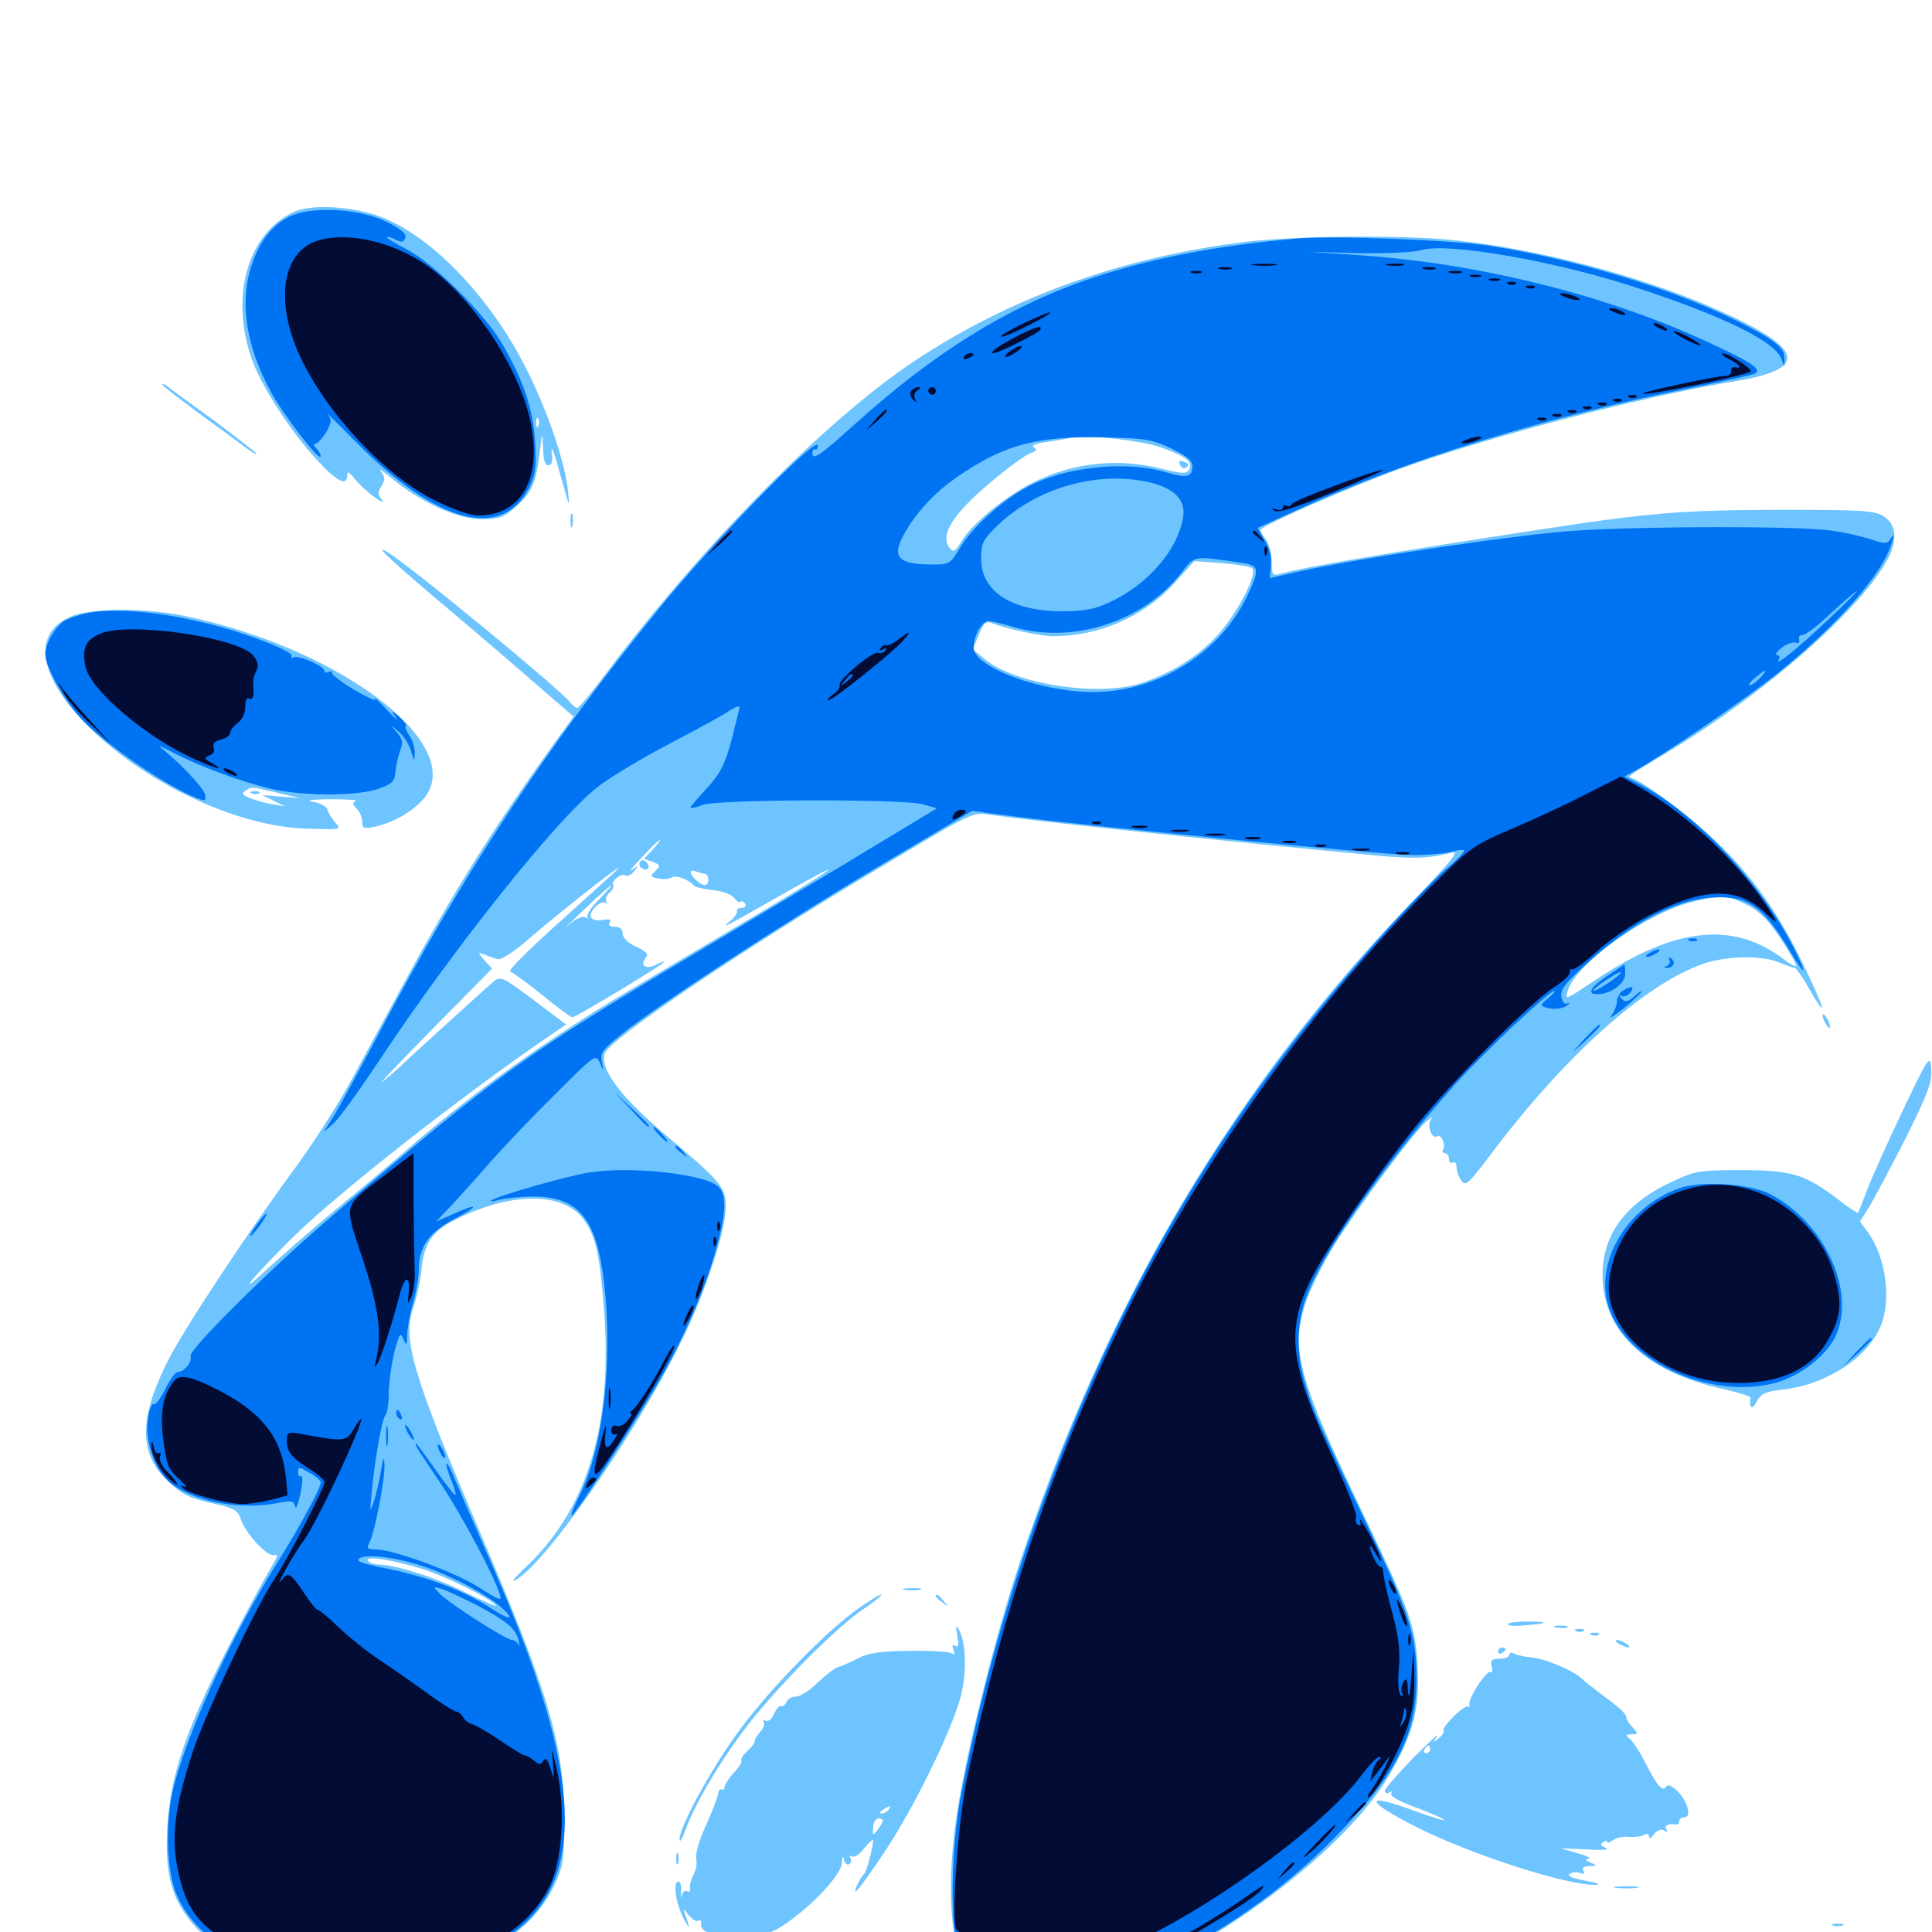 <svg xmlns="http://www.w3.org/2000/svg" viewBox="0 -1000 1000 1000">
	<path fill="#6dc4ff" d="M152.344 -890.43C127.93 -879.297 118.555 -845.703 130.859 -812.695C136.133 -798.828 150.586 -776.562 163.867 -762.109C174.219 -750.781 179.688 -748.047 179.688 -753.906C179.688 -756.25 180.664 -755.859 183.594 -752.148C185.938 -749.219 190.43 -745.117 193.945 -742.578C197.656 -740.039 199.219 -739.453 197.656 -741.406C195.508 -743.945 195.508 -745.312 197.461 -748.438C199.414 -751.758 199.414 -753.125 197.07 -756.055C195.508 -758.008 198.242 -756.25 203.125 -752.148C217.383 -740.234 236.914 -731.25 249.219 -731.25C258.203 -731.25 260.742 -732.227 266.797 -737.5C275.195 -744.922 277.344 -749.805 279.297 -765.43C280.664 -776.758 280.664 -776.953 281.055 -768.164C281.25 -762.109 282.031 -759.18 283.789 -759.18C285.547 -759.18 286.133 -761.133 285.742 -764.258C284.766 -771.68 286.523 -767.188 291.016 -750.781C294.922 -736.719 294.922 -736.523 293.945 -746.484C292.188 -761.914 282.422 -790.039 271.094 -811.719C252.344 -847.656 222.852 -877.93 197.266 -887.695C183.008 -893.164 161.523 -894.531 152.344 -890.43ZM278.711 -779.688C278.125 -778.125 277.539 -778.711 277.539 -780.859C277.344 -783.008 277.93 -784.18 278.516 -783.398C279.102 -782.812 279.297 -781.055 278.711 -779.688ZM644.531 -874.805C580.078 -866.797 522.461 -845.898 472.656 -812.695C427.148 -782.227 364.062 -718.359 313.867 -651.758C306.445 -641.797 299.609 -633.594 298.828 -633.594C298.047 -633.594 296.094 -634.961 294.727 -636.914C287.891 -644.922 211.719 -707.617 200.195 -714.453C192.383 -718.945 204.492 -708.008 234.375 -682.812C246.68 -672.461 265.82 -656.055 276.758 -646.484L296.875 -629.102L289.648 -619.141C256.25 -572.852 234.375 -538.086 208.594 -490.234C200.977 -476.172 189.062 -454.297 182.227 -441.602C175.391 -428.906 161.523 -407.227 151.367 -393.555C126.367 -359.375 94.727 -311.328 86.719 -295.312C71.68 -265.43 71.875 -247.266 87.305 -233.008C94.531 -226.172 98.438 -224.414 111.719 -221.484C121.094 -219.336 123.242 -218.164 124.609 -213.672C127.344 -205.859 138.672 -193.75 142.188 -195.117C144.141 -195.703 143.555 -193.945 140.43 -188.867C131.836 -174.219 112.891 -138.086 105.664 -121.875C92.773 -93.555 87.5 -74.219 86.523 -52.539C85.352 -29.688 89.062 -16.602 100.391 -3.516C117.383 16.406 156.836 26.758 199.609 22.656C245.312 18.164 274.023 2.734 286.914 -24.219C291.602 -33.984 291.992 -37.109 291.992 -59.375C291.797 -97.266 284.18 -123.242 248.047 -207.812C213.672 -288.086 208.203 -306.836 213.867 -323.047C215.625 -327.93 217.578 -336.914 218.164 -343.164C219.531 -356.445 223.633 -362.5 234.961 -368.359C264.648 -383.398 291.992 -383.398 302.539 -368.164C308.398 -359.57 310.352 -350.977 312.5 -323.828C317.578 -262.5 303.906 -217.969 270.898 -187.695C266.406 -183.398 264.453 -181.055 266.602 -182.031C281.445 -189.648 327.344 -255.078 351.562 -303.516C363.672 -327.344 375 -360.742 375.586 -373.633C375.977 -385.156 374.414 -387.305 345.898 -411.328C320.898 -432.422 310.156 -446.875 313.086 -454.883C316.016 -462.305 383.203 -507.812 453.906 -550C505.469 -580.859 502.93 -579.688 513.477 -578.125C533.984 -575.195 625.391 -565.43 711.914 -557.227C732.031 -555.273 740.039 -555.664 751.953 -558.789C755.469 -559.57 749.805 -552.734 732.422 -534.766C639.648 -439.258 572.656 -326.172 526.758 -188.086C515.82 -155.078 501.758 -99.414 496.289 -67.383C489.062 -25 491.406 9.766 502.539 25.391C507.812 32.812 520.312 38.281 532.227 38.281C583.203 38.281 687.695 -28.32 718.75 -80.664C731.25 -101.758 734.961 -115.43 733.789 -136.523C732.617 -158.594 730.664 -164.062 705.469 -216.602C672.07 -286.719 668.164 -300.391 675.391 -324.414C677.734 -331.836 684.57 -345.703 690.43 -355.273C703.32 -375.781 731.836 -414.062 738.477 -419.727C741.016 -421.875 742.188 -422.266 740.82 -420.898C738.281 -417.969 741.016 -409.961 743.945 -411.914C746.094 -413.086 748.438 -407.422 746.875 -404.883C746.289 -403.906 746.875 -403.125 747.852 -403.125C749.023 -403.125 750 -401.758 750 -400C750 -398.438 750.977 -397.656 751.953 -398.242C753.125 -398.828 753.906 -397.852 753.906 -395.898C753.906 -393.75 755.078 -390.625 756.445 -388.867C758.594 -385.742 760.156 -387.305 771.68 -402.539C809.766 -453.32 851.367 -490.625 881.641 -501.172C893.75 -505.273 911.914 -505.664 921.094 -501.758C924.805 -500.195 928.32 -499.023 928.906 -499.023C929.688 -499.023 933.203 -493.945 936.719 -487.695C946.289 -471.094 944.727 -477.344 933.594 -500.391C920.703 -527.148 907.227 -546.289 888.086 -564.648C874.609 -577.539 851.953 -594.531 844.727 -597.266C842.188 -598.047 841.602 -597.656 862.305 -610.156C913.477 -640.82 964.062 -685.352 977.344 -711.133C982.227 -720.703 981.445 -728.516 975.195 -732.617C970.508 -735.742 964.648 -736.133 920.898 -736.133C870.898 -735.938 854.883 -734.766 798.828 -726.172C720.508 -714.258 672.461 -706.055 661.719 -702.734C658.789 -701.953 658.203 -702.93 658.203 -709.18C658.203 -713.477 656.836 -718.555 655.273 -720.703C653.711 -722.656 652.344 -725 652.344 -725.586C652.344 -727.734 698.047 -747.656 724.805 -757.422C772.656 -774.609 850.586 -794.922 898.438 -802.734C937.305 -809.18 933.984 -819.922 886.719 -840.625C849.414 -857.031 796.289 -871.094 753.516 -875.586C728.125 -878.516 669.922 -877.93 644.531 -874.805ZM600.586 -768.555C613.867 -763.867 617.773 -760.742 615.43 -756.836C614.062 -754.688 611.719 -754.688 601.172 -757.422C578.906 -762.891 556.836 -760.742 536.133 -750.977C522.07 -744.336 503.516 -729.492 497.852 -720.117C494.141 -714.062 493.555 -713.867 491.211 -716.797C486.523 -723.242 493.555 -734.18 512.109 -749.805C521.289 -757.617 530.859 -764.648 533.398 -765.43C536.523 -766.406 536.914 -767.188 535.156 -768.359C533.398 -769.336 536.133 -770.508 542.188 -771.289C547.461 -772.07 552.734 -772.852 553.711 -773.438C558.789 -775.391 590.039 -772.266 600.586 -768.555ZM524.805 -765.234C525.586 -765.82 524.414 -766.406 522.266 -766.211C520.117 -766.211 519.531 -765.625 521.094 -765.039C522.461 -764.453 524.219 -764.648 524.805 -765.234ZM483.984 -710.352C486.914 -710.742 484.375 -711.133 478.516 -711.133C472.656 -711.133 470.117 -710.742 473.242 -710.352C476.172 -709.961 480.859 -709.961 483.984 -710.352ZM647.852 -706.055C651.758 -704.102 640.43 -682.227 629.688 -670.703C619.531 -659.766 605.859 -651.367 590.234 -646.289C568.359 -639.258 525.195 -645.898 509.766 -658.789L503.516 -663.867L506.641 -671.484C508.984 -677.344 510.547 -678.711 513.086 -677.539C521.484 -674.414 538.477 -670.703 545.117 -670.703C568.945 -670.703 591.992 -680.859 607.617 -697.852L618.164 -709.57L631.836 -708.594C639.258 -708.008 646.484 -706.836 647.852 -706.055ZM337.891 -560.352L333.398 -555.469L337.891 -553.906C341.797 -552.344 341.992 -551.953 339.258 -549.219C336.328 -546.484 336.523 -546.094 340.82 -545.312C343.359 -544.727 346.484 -544.922 347.852 -545.898C350 -547.266 357.031 -544.531 359.375 -541.406C359.961 -540.82 364.258 -539.844 368.945 -539.258C373.828 -538.867 378.516 -537.109 379.883 -535.352C381.25 -533.594 382.617 -532.617 383.203 -533.203C383.984 -533.789 384.961 -533.398 385.742 -532.227C386.328 -531.055 385.547 -530.078 383.984 -530.078C382.227 -530.078 381.055 -529.297 381.445 -528.32C381.641 -527.344 380.078 -525 377.93 -523.242C372.656 -518.945 374.805 -519.922 398.438 -533.398C443.164 -558.984 437.109 -553.516 388.672 -524.805C368.75 -512.891 340.625 -496.289 325.977 -487.5C283.789 -462.5 245.508 -434.961 211.914 -406.055C204.492 -399.414 187.695 -385.352 174.805 -374.805C161.914 -364.062 145.312 -349.609 137.695 -342.578C120.898 -326.953 130.859 -339.062 151.172 -359.18C174.219 -382.031 240.039 -433.594 283.594 -463.281L292.969 -469.727L276.172 -482.422C259.57 -494.727 259.18 -494.922 255.078 -491.602C251.562 -488.672 208.008 -449.023 205.078 -446.094C204.492 -445.508 201.367 -442.969 198.242 -440.234C194.922 -437.695 206.445 -449.609 223.438 -466.992L254.688 -498.633L250.781 -502.93C247.07 -507.227 247.07 -507.227 250.977 -505.859C253.125 -504.883 256.25 -503.906 257.812 -503.516C259.375 -502.93 266.992 -508.008 274.414 -514.648C288.672 -526.953 320.312 -551.953 320.312 -550.781C320.312 -550.391 307.031 -538.477 291.016 -524.023C274.805 -509.57 262.695 -497.656 264.062 -497.07C265.43 -496.68 273.047 -491.211 280.664 -484.961C288.477 -478.516 295.508 -473.438 296.289 -473.438C298.047 -473.438 343.75 -500.977 343.75 -502.148C343.75 -502.539 341.992 -501.953 339.844 -500.781C334.766 -498.047 331.055 -500 333.984 -503.906C335.938 -506.055 334.961 -507.227 329.297 -509.961C325 -511.914 322.266 -514.648 322.266 -516.797C322.266 -519.141 320.898 -520.312 318.164 -520.312C315.625 -520.312 314.648 -521.094 315.625 -522.461C316.602 -524.023 315.43 -524.414 311.914 -523.828C308.789 -523.242 306.445 -523.828 305.859 -525.391C304.688 -528.32 311.328 -534.57 313.477 -532.617C314.258 -531.641 314.453 -532.031 313.867 -533.203C313.086 -534.57 313.867 -536.523 315.43 -537.891C316.992 -539.258 317.969 -541.016 317.383 -541.797C316.016 -543.945 321.68 -548.242 323.828 -546.875C325 -546.289 326.953 -547.266 328.32 -549.219C330.859 -552.344 330.664 -552.344 327.148 -549.805C325 -548.242 327.148 -550.977 332.031 -556.055C336.719 -561.133 341.016 -565.234 341.602 -565.234C341.992 -565.234 340.43 -563.086 337.891 -560.352ZM365.039 -547.656C365.82 -547.656 366.602 -546.289 366.602 -544.727C366.602 -541.016 363.867 -541.016 360.156 -544.531C356.445 -548.242 356.641 -550.391 360.547 -548.828C362.305 -548.242 364.258 -547.656 365.039 -547.656ZM309.961 -534.375C305.859 -530.273 303.32 -526.172 304.102 -525.195C305.078 -524.414 304.492 -524.219 303.125 -525.195C301.367 -525.977 298.047 -524.609 294.141 -521.094C290.625 -517.969 293.945 -521.289 301.562 -528.516C316.602 -542.773 321.68 -546.484 309.961 -534.375ZM904.297 -531.641C910.742 -528.32 915.234 -523.828 921.484 -514.453C925.977 -507.617 929.688 -501.172 929.688 -500.195C929.688 -499.414 926.758 -500.781 923.242 -503.516C897.07 -523.438 866.797 -520.117 826.172 -492.969C809.57 -482.031 809.961 -482.031 811.523 -487.305C815.82 -501.367 852.148 -527.344 875.977 -533.203C890.234 -536.719 894.727 -536.523 904.297 -531.641ZM313.086 -395.898C314.258 -396.484 312.891 -396.875 309.57 -396.875C306.445 -396.875 305.273 -396.484 307.227 -395.898C308.984 -395.508 311.719 -395.508 313.086 -395.898ZM300.195 -394.141C300.977 -394.727 299.805 -395.312 297.656 -395.117C295.508 -395.117 294.922 -394.531 296.484 -393.945C297.852 -393.359 299.609 -393.555 300.195 -394.141ZM218.75 -187.891C231.055 -183.984 254.688 -172.266 256.641 -168.945C257.227 -168.164 250.391 -171.094 241.211 -175.586C225.977 -183.398 204.297 -190.234 195.508 -190.234C193.359 -190.234 191.016 -191.211 190.43 -192.188C188.672 -194.922 202.93 -192.773 218.75 -187.891ZM610.742 -759.57C611.328 -758.008 612.5 -757.227 613.477 -757.812C615.82 -759.18 615.625 -759.961 612.5 -761.133C610.547 -761.914 609.961 -761.328 610.742 -759.57ZM331.25 -553.906C330.664 -552.734 331.055 -551.172 332.227 -550.586C335.156 -548.633 337.109 -551.172 334.57 -553.711C333.203 -555.078 332.031 -555.078 331.25 -553.906ZM83.984 -800.977C83.984 -800.391 92.188 -794.141 102.148 -786.719C111.914 -779.492 123.047 -771.484 126.562 -768.75C129.883 -766.211 132.812 -764.453 132.812 -765.039C132.812 -765.625 122.852 -773.242 110.938 -782.227C98.828 -791.016 87.695 -799.023 86.523 -800.195C85.156 -801.172 83.984 -801.562 83.984 -800.977ZM295.312 -730.273C295.312 -727.148 295.703 -725.977 296.289 -727.93C296.68 -729.688 296.68 -732.422 296.289 -733.789C295.703 -734.961 295.312 -733.594 295.312 -730.273ZM36.133 -680.664C16.992 -672.07 19.727 -651.172 43.359 -626.367C73.047 -595.508 122.266 -571.875 159.18 -571.094C176.953 -570.508 176.953 -570.508 173.242 -574.609C171.68 -576.367 169.922 -579.297 169.531 -580.859C169.141 -582.422 165.82 -584.375 162.109 -584.961C157.617 -585.742 160.742 -586.133 170.898 -586.328C179.492 -586.328 185.352 -585.938 184.18 -585.352C182.227 -584.766 182.422 -583.789 184.57 -581.445C186.133 -579.883 187.5 -576.953 187.5 -574.609C187.5 -571.289 188.281 -570.898 193.945 -572.07C202.539 -574.023 210.938 -578.32 217.188 -584.375C245.898 -611.133 179.297 -663.867 95.312 -681.25C74.414 -685.547 46.289 -685.352 36.133 -680.664ZM143.555 -589.648L155.273 -586.914L145.508 -587.695L135.742 -588.477L141.602 -585.547L147.461 -582.617L141.602 -583.594C138.477 -583.984 133.203 -585.547 129.883 -586.719C125.391 -588.477 124.805 -589.258 126.953 -590.625C130.469 -592.969 129.297 -592.969 143.555 -589.648ZM130.469 -589.258C128.906 -589.844 129.492 -590.43 131.641 -590.43C133.789 -590.625 134.961 -590.039 134.18 -589.453C133.594 -588.867 131.836 -588.672 130.469 -589.258ZM943.359 -474.414C943.359 -473.438 944.336 -471.094 945.312 -469.531C946.289 -467.969 947.266 -467.578 947.266 -468.555C947.266 -469.727 946.289 -471.875 945.312 -473.438C944.336 -475 943.359 -475.586 943.359 -474.414ZM984.57 -424.609C976.758 -408.008 968.359 -389.453 966.211 -383.594C964.062 -377.734 961.914 -372.656 961.719 -372.266C961.523 -371.875 957.031 -374.805 951.758 -378.906C934.375 -392.188 927.734 -394.336 901.367 -394.336C879.102 -394.336 877.344 -393.945 864.844 -388.086C841.016 -376.953 829.102 -360.352 829.492 -339.258C829.883 -310.547 851.953 -289.844 891.797 -281.055C899.609 -279.297 906.055 -277.344 906.055 -276.562C905.273 -271.094 906.836 -269.922 909.18 -274.414C911.523 -278.711 913.672 -279.688 923.438 -280.859C945.312 -283.398 966.797 -297.266 973.438 -313.672C979.102 -327.148 976.172 -349.023 966.992 -361.914L962.695 -367.773L967.578 -375.391C970.117 -379.688 978.516 -395.508 986.328 -410.742C997.852 -433.984 1000.195 -440.039 999.609 -446.68C999.023 -454.492 998.633 -453.906 984.57 -424.609ZM468.359 -177.148C465.82 -177.539 467.383 -177.93 471.68 -177.93C475.977 -178.125 477.93 -177.734 476.172 -177.148C474.219 -176.758 470.703 -176.758 468.359 -177.148ZM443.359 -166.797C427.148 -155.078 399.805 -127.148 383.789 -105.859C369.727 -87.305 351.367 -54.297 351.758 -47.852C351.758 -46.094 353.125 -48.047 354.492 -52.148C359.57 -65.82 371.094 -85.742 384.18 -103.32C399.609 -124.219 432.227 -157.422 447.266 -167.383C453.125 -171.289 457.031 -174.609 456.055 -174.609C454.883 -174.609 449.219 -170.898 443.359 -166.797ZM484.375 -173.828C484.375 -173.438 485.938 -171.875 487.891 -170.508C490.82 -167.969 491.016 -168.164 488.477 -171.289C485.938 -174.414 484.375 -175.391 484.375 -173.828ZM780.469 -159.375C781.055 -160.352 786.133 -160.742 791.602 -160.742C802.539 -160.547 800.977 -159.57 787.695 -158.594C783.203 -158.203 780.078 -158.594 780.469 -159.375ZM495.508 -153.32C496.289 -148.633 496.094 -147.07 494.531 -148.047C492.969 -149.023 492.578 -148.242 493.555 -146.094C494.336 -143.75 494.141 -143.164 492.383 -144.336C491.016 -145.117 481.25 -145.703 470.703 -145.508C455.664 -145.312 449.805 -144.531 443.945 -141.602C439.844 -139.453 435.352 -137.5 433.789 -137.109C432.227 -136.719 427.539 -133.203 423.438 -129.297C419.336 -125.195 414.258 -121.875 412.109 -121.875C409.961 -121.875 407.617 -120.508 407.031 -118.945C406.25 -117.383 405.273 -116.406 404.297 -116.992C403.516 -117.383 401.953 -115.625 400.586 -112.891C399.414 -109.961 397.461 -108.594 396.094 -109.375C394.922 -110.156 394.531 -109.961 395.312 -108.594C395.898 -107.422 395.117 -105.273 393.555 -103.711C391.992 -101.953 390.625 -99.805 390.625 -98.828C390.625 -97.852 388.867 -95.508 386.719 -93.555C384.57 -91.602 383.203 -89.453 383.789 -88.672C384.18 -88.086 382.422 -85.156 379.688 -82.227C377.148 -79.492 375 -76.172 375 -75C375 -73.828 374.219 -73.242 373.438 -73.828C372.656 -74.219 371.875 -73.242 371.68 -71.484C371.484 -69.727 368.555 -62.109 365.234 -54.883C361.719 -47.07 359.766 -40.039 360.352 -37.891C360.938 -35.742 360.352 -32.031 358.984 -29.688C357.617 -27.148 356.836 -24.023 357.227 -22.461C357.422 -21.094 356.836 -20.508 355.664 -21.094C354.688 -21.875 353.32 -20.703 352.93 -18.945C352.539 -16.992 352.344 -17.773 352.539 -20.898C352.734 -23.828 352.148 -26.172 351.172 -26.172C348.242 -26.172 349.609 -15.625 353.516 -7.617C357.227 -0.391 357.422 -1.367 354.297 -10.156C353.516 -12.305 354.102 -11.914 356.25 -8.984C358.203 -6.641 360.547 -5.078 361.523 -5.859C362.5 -6.445 363.086 -5.859 362.891 -4.492C361.719 0.195 371.484 3.32 384.961 2.539C395.703 1.953 399.609 0.586 407.227 -4.688C421.094 -14.258 435.547 -29.883 435.742 -35.742C435.938 -39.258 436.328 -39.648 436.914 -37.305C437.305 -35.547 438.672 -34.375 439.648 -35.156C440.625 -35.742 440.82 -37.109 440.234 -38.281C439.453 -39.453 439.844 -39.844 441.016 -39.062C442.188 -38.477 444.727 -40.039 446.875 -42.773C449.023 -45.508 451.172 -47.656 451.758 -47.656C452.734 -47.656 448.828 -31.445 447.266 -30.078C444.922 -27.734 441.406 -20.117 443.164 -21.094C444.336 -21.875 450.977 -31.055 457.812 -41.406C473.242 -64.453 492.773 -104.688 497.266 -121.875C500.586 -134.766 500 -150 496.289 -156.641C494.727 -159.18 494.531 -158.398 495.508 -153.32ZM459.961 -63.281C459.375 -62.305 457.617 -61.328 456.445 -61.328C455.078 -61.328 455.273 -62.109 457.031 -63.281C460.742 -65.625 461.523 -65.625 459.961 -63.281ZM457.031 -57.617C457.031 -57.031 455.664 -54.883 454.297 -52.93C451.758 -49.609 451.562 -49.805 451.953 -54.102C451.953 -56.641 453.32 -58.789 454.688 -58.789C455.859 -58.789 457.031 -58.203 457.031 -57.617ZM805.273 -157.617C803.32 -158.203 804.492 -158.594 807.617 -158.594C810.938 -158.594 812.305 -158.203 811.133 -157.617C809.766 -157.227 807.031 -157.227 805.273 -157.617ZM816.016 -155.664C814.453 -156.25 815.039 -156.836 817.188 -156.836C819.336 -157.031 820.508 -156.445 819.727 -155.859C819.141 -155.273 817.383 -155.078 816.016 -155.664ZM823.828 -153.711C822.266 -154.297 822.852 -154.883 825 -154.883C827.148 -155.078 828.32 -154.492 827.539 -153.906C826.953 -153.32 825.195 -153.125 823.828 -153.711ZM837.891 -149.219C839.453 -148.242 841.797 -147.266 842.773 -147.266C843.945 -147.266 843.359 -148.242 841.797 -149.219C840.234 -150.195 838.086 -151.172 836.914 -151.172C835.938 -151.172 836.328 -150.195 837.891 -149.219ZM775.391 -145.117C775.391 -146.289 776.367 -147.266 777.344 -147.266C778.516 -147.266 779.297 -146.875 779.297 -146.484C779.297 -145.898 778.516 -144.922 777.344 -144.336C776.367 -143.75 775.391 -144.141 775.391 -145.117ZM781.25 -143.555C781.25 -142.383 778.906 -141.406 776.172 -141.406C772.07 -141.406 771.289 -140.625 772.07 -137.5C772.656 -135.352 772.461 -133.984 771.484 -134.57C769.531 -135.742 759.57 -120.703 760.547 -117.578C760.742 -116.211 760.742 -115.82 760.156 -116.602C759.766 -117.578 756.445 -115.43 752.734 -111.914C749.219 -108.398 746.68 -105.078 747.07 -104.297C747.656 -103.516 746.484 -101.562 744.531 -100.195C741.406 -97.656 741.406 -97.852 743.945 -101.367C745.312 -103.516 739.844 -98.438 731.641 -90.234C723.438 -81.836 716.797 -74.219 716.797 -73.047C716.797 -71.875 717.773 -71.484 719.141 -72.266C720.312 -73.047 720.703 -72.852 720.117 -71.68C719.336 -70.312 724.609 -67.383 733.398 -64.258C741.602 -61.133 747.852 -58.398 747.461 -58.008C747.07 -57.617 739.453 -59.961 730.469 -63.281C705.664 -72.461 706.836 -67.578 732.422 -54.688C761.133 -40.039 811.914 -23.828 826.172 -24.414C828.906 -24.609 826.367 -25.586 820.508 -26.562C813.867 -27.734 810.938 -29.102 812.5 -30.078C813.867 -31.055 816.406 -31.25 817.969 -30.469C819.922 -29.883 820.508 -30.273 819.531 -31.641C818.555 -33.203 819.727 -33.984 822.656 -34.18C826.953 -34.18 826.953 -34.375 823.242 -35.938C820.508 -37.109 820.117 -37.695 822.266 -37.891C823.828 -38.086 821.289 -39.453 816.406 -40.82L807.617 -43.359L821.289 -42.773C829.102 -42.188 833.398 -42.578 831.25 -43.555C828.516 -44.531 828.125 -45.508 829.688 -46.484C831.055 -47.266 832.031 -47.266 832.031 -46.484C832.031 -45.898 833.203 -46.289 834.766 -47.461C836.133 -48.633 840.039 -49.609 843.164 -49.219C846.289 -49.023 849.805 -49.414 851.172 -50.391C852.539 -51.172 853.516 -50.781 853.516 -49.414C853.516 -48.047 854.688 -48.438 856.055 -50.586C857.812 -52.734 859.766 -53.516 861.328 -52.539C863.086 -51.562 863.477 -51.758 862.5 -53.125C861.328 -55.273 863.672 -56.25 867.773 -55.664C868.555 -55.664 869.141 -56.25 869.141 -57.422C869.141 -58.398 870.312 -59.375 871.875 -59.375C875.781 -59.375 873.438 -67.969 868.164 -73.047C865.234 -75.781 863.281 -76.562 862.305 -75.195C860.547 -72.266 857.617 -75.781 851.562 -87.695C848.828 -93.164 845.312 -98.438 843.75 -99.805C841.211 -101.953 841.211 -102.148 844.531 -102.344C848.047 -102.344 848.047 -102.539 845.117 -105.859C843.164 -107.812 841.797 -110.156 841.797 -110.938C841.797 -112.891 838.477 -116.016 829.102 -122.852C824.805 -126.172 819.922 -129.883 818.359 -131.445C814.062 -135.547 799.023 -141.797 791.992 -142.188C788.672 -142.578 784.766 -143.359 783.594 -144.141C782.227 -144.922 781.25 -144.531 781.25 -143.555ZM740.234 -94.531C740.234 -93.555 739.258 -92.578 738.086 -92.578C737.109 -92.578 736.719 -93.555 737.305 -94.531C737.891 -95.703 738.867 -96.484 739.453 -96.484C739.844 -96.484 740.234 -95.703 740.234 -94.531ZM803.711 -47.852C799.414 -47.852 792.383 -48.242 788.086 -48.828C782.617 -49.219 781.055 -49.023 783.203 -47.656C784.766 -46.68 788.867 -45.703 792.188 -45.703C795.312 -45.703 799.023 -44.727 800.391 -43.359C802.148 -41.602 802.734 -41.602 802.734 -43.555C802.734 -44.922 803.516 -45.508 804.297 -44.922C805.078 -44.531 807.031 -44.727 808.594 -45.898C810.742 -47.07 809.18 -47.656 803.711 -47.852ZM821.68 -48.438C822.461 -49.023 821.289 -49.609 819.141 -49.414C816.992 -49.414 816.406 -48.828 817.969 -48.242C819.336 -47.656 821.094 -47.852 821.68 -48.438ZM350 -37.891C350 -35.156 350.391 -34.18 350.977 -35.547C351.367 -36.719 351.367 -39.062 350.977 -40.43C350.391 -41.602 350 -40.625 350 -37.891ZM836.523 -22.852C833.398 -23.242 835.938 -23.633 841.797 -23.633C847.656 -23.633 850.195 -23.242 847.266 -22.852C844.141 -22.461 839.453 -22.461 836.523 -22.852ZM948.828 -3.32C947.461 -3.906 948.438 -4.297 951.172 -4.297C953.906 -4.297 954.883 -3.906 953.711 -3.32C952.344 -2.93 950 -2.93 948.828 -3.32Z"/>
	<path fill="#0073f3" d="M149.414 -887.695C140.234 -883.008 133.594 -874.023 129.688 -860.938C124.023 -842.188 127.734 -820.312 140.039 -797.461C146.68 -785.156 166.016 -760.156 166.016 -763.867C166.016 -764.844 165.039 -766.602 163.672 -767.969C162.305 -769.336 162.109 -770.312 163.281 -770.312C164.258 -770.312 166.797 -773.047 168.75 -776.172C171.68 -781.25 171.875 -782.812 169.531 -785.547C168.164 -787.305 175 -780.664 184.57 -770.898C225.977 -729.102 259.766 -720.117 273.828 -747.461C277.148 -754.102 277.734 -758.008 276.953 -771.094C275.977 -788.281 271.094 -802.93 259.57 -822.656C250.391 -838.086 224.219 -863.867 210.547 -870.898C204.492 -874.023 199.805 -876.953 200.195 -877.344C200.586 -877.734 202.539 -877.148 204.688 -875.977C207.812 -874.414 208.789 -874.609 209.766 -876.758C210.547 -878.906 207.812 -881.25 200.586 -884.961C186.328 -892.188 160.938 -893.555 149.414 -887.695ZM671.875 -876.562C628.711 -872.852 593.164 -865.82 561.719 -854.883C520.898 -840.625 483.594 -817.383 443.359 -781.25C424.414 -764.062 420.508 -761.523 420.508 -765.43C420.508 -766.992 421.094 -767.773 421.875 -767.383C422.656 -766.992 423.242 -767.773 423.242 -769.336C423.242 -775.195 368.945 -719.336 340.625 -684.375C282.422 -612.695 240.039 -548.438 196.094 -465.039C185.742 -445.703 175.195 -426.172 172.461 -421.875L167.383 -413.867L172.852 -418.75C175.781 -421.484 186.523 -436.328 196.875 -451.953C234.375 -508.594 288.086 -575.977 308.984 -592.383C314.453 -596.875 330.078 -606.25 343.555 -613.477C357.031 -620.508 371.484 -628.32 375.586 -630.859C379.492 -633.594 382.812 -634.961 382.812 -634.18C382.812 -633.398 380.859 -625.781 378.711 -617.188C375.195 -604.297 372.852 -599.609 366.016 -592.188C361.328 -587.109 357.422 -582.617 357.422 -582.031C357.422 -581.445 360.352 -582.031 363.867 -583.398C371.68 -586.328 466.211 -586.523 477.344 -583.789L484.961 -581.641L454.883 -563.477C438.281 -553.32 397.07 -528.711 363.281 -508.594C269.727 -452.93 258.398 -444.727 171.094 -369.922C138.672 -342.188 97.461 -301.172 98.633 -298.047C99.609 -295.117 95.312 -289.844 91.992 -289.844C90.82 -289.844 87.891 -285.938 85.547 -281.055C83.203 -276.367 80.664 -272.852 79.883 -273.242C79.102 -273.828 78.125 -272.266 77.344 -269.727C73.828 -256.25 79.297 -238.867 89.453 -231.445C102.539 -222.266 124.805 -218.359 143.945 -222.07C150.977 -223.438 152.148 -223.242 152.734 -220.312C153.125 -218.359 154.297 -221.289 155.469 -226.758C156.641 -232.422 156.836 -236.523 155.859 -235.938C155.078 -235.352 154.297 -236.328 154.297 -238.086C154.297 -241.016 154.883 -240.82 160.156 -237.695C163.477 -235.938 166.016 -233.594 166.016 -232.812C166.016 -229.883 156.445 -211.914 143.555 -191.211C120.703 -154.492 99.609 -109.375 90.625 -77.93C85.352 -59.766 85.742 -31.836 91.602 -18.945C99.414 -1.172 116.016 11.133 140.82 17.969C160.547 23.633 208.789 23.047 229.492 17.188C304.688 -4.492 311.523 -59.57 254.883 -189.453C245.898 -209.961 237.109 -230.273 235.156 -234.961C233.398 -239.453 231.641 -242.773 231.25 -242.383C230.664 -241.992 231.836 -238.281 233.398 -234.18C235.156 -230.273 236.133 -226.562 235.742 -226.172C235.352 -225.781 230.859 -231.445 225.586 -239.062C220.312 -246.484 215.82 -252.734 215.43 -252.734C214.258 -252.734 215.625 -250.586 228.711 -231.25C239.258 -215.234 255.664 -184.57 258.594 -175C259.961 -171.094 258.984 -171.289 247.656 -178.516C235.352 -186.328 203.516 -198.047 194.336 -198.047C190.039 -198.047 189.648 -198.633 191.211 -201.562C193.945 -206.641 199.219 -233.984 199.023 -241.406C198.828 -246.68 198.438 -246.094 197.07 -238.086C196.094 -232.812 194.531 -225.781 193.359 -222.461C191.602 -217.188 191.406 -217.383 192.188 -225.391C193.75 -243.359 197.656 -265.43 199.414 -267.383C200.391 -268.359 201.172 -273.047 201.172 -278.125C201.172 -286.328 203.711 -300.781 206.25 -307.422C207.227 -309.766 207.812 -309.57 208.984 -306.445C210.352 -303.32 210.742 -303.906 210.742 -309.375C210.938 -313.086 212.305 -320.508 213.867 -325.781C215.43 -331.055 216.797 -339.062 216.797 -343.359C216.797 -354.688 222.266 -362.305 234.961 -368.945C248.047 -375.781 248.242 -377.734 235.156 -371.875L225.781 -367.773L232.812 -375.195C236.719 -379.297 246.094 -389.648 253.516 -398.242C261.133 -406.836 276.562 -423.047 287.891 -434.18C308.008 -454.297 308.398 -454.492 310.547 -449.805C312.5 -445.117 312.5 -445.117 311.523 -450.391C310.547 -455.078 311.914 -456.836 321.68 -464.648C341.211 -480.273 403.516 -520.898 454.102 -551.172L503.125 -580.273L522.461 -577.734C558.398 -572.852 716.797 -557.422 731.055 -557.422C738.867 -557.422 748.047 -558.203 751.562 -559.18C754.883 -560.156 757.812 -560.352 757.812 -559.57C757.812 -558.789 753.516 -554.297 748.047 -549.805C742.773 -545.312 728.711 -530.859 716.992 -517.773C639.648 -431.445 587.891 -347.461 546.094 -239.453C524.805 -184.961 509.18 -131.055 497.852 -73.047C491.992 -43.359 491.406 -2.93 496.68 12.305C503.516 32.031 519.336 40.234 543.164 36.523C561.133 33.594 571.289 30.078 596.875 17.578C633.008 0 663.867 -21.68 689.453 -47.461C722.656 -81.055 733.594 -101.953 733.203 -132.617C733.008 -153.906 729.492 -165.039 706.641 -212.695C695.703 -235.352 684.57 -259.375 681.641 -266.406C669.336 -296.289 668.945 -315.43 680.273 -338.281C693.359 -364.453 722.852 -404.883 753.125 -438.672C767.969 -455.273 801.953 -487.109 804.492 -487.109C805.078 -486.914 803.711 -485.352 801.172 -483.203C797.266 -479.883 797.07 -479.492 800.195 -478.516C804.492 -477.148 809.961 -477.93 811.914 -480.273C812.695 -481.055 812.5 -481.25 811.328 -480.664C809.961 -479.883 808.594 -481.25 808.203 -483.984C807.422 -487.891 810.156 -491.211 824.023 -503.711C845.508 -522.656 867.188 -533.984 885.156 -535.352C903.906 -536.914 912.5 -531.25 926.562 -507.617C934.766 -493.945 935.742 -494.727 928.516 -509.18C911.133 -543.555 877.344 -579.297 848.633 -594.141L840.82 -598.047L847.461 -601.758C862.5 -610.156 902.734 -637.695 919.922 -651.367C951.758 -676.953 975.391 -704.102 979.297 -719.531C980.469 -723.438 980.273 -723.828 978.711 -721.289C976.758 -718.359 975.781 -718.359 968.75 -720.703C964.258 -722.266 954.883 -724.414 947.656 -725.391C931.25 -727.734 853.906 -727.734 816.406 -725.391C789.258 -723.828 705.859 -711.523 672.852 -704.297L657.227 -700.781L657.812 -707.227C658.398 -711.133 657.227 -716.016 654.688 -720.117L650.977 -726.758L672.852 -736.719C727.539 -761.914 800.586 -784.375 877.148 -799.609C893.359 -802.93 907.422 -806.055 908.398 -806.641C911.914 -808.789 907.227 -812.109 887.109 -821.484C833.398 -846.875 766.602 -863.672 702.734 -867.969L676.758 -869.727L702.734 -868.945C717.773 -868.75 731.641 -869.336 735.547 -870.508C749.414 -874.805 807.617 -864.453 849.805 -850.195C892.773 -835.938 918.359 -823.242 921.875 -814.648L923.633 -810.352V-814.648C923.828 -820.117 917.773 -824.609 897.266 -834.766C863.281 -851.367 814.258 -866.016 770.508 -872.852C751.562 -875.781 689.648 -878.125 671.875 -876.562ZM722.266 -872.461C727.344 -872.852 722.656 -873.047 711.914 -873.047C701.172 -873.047 697.07 -872.852 702.734 -872.461C708.398 -872.07 717.188 -872.07 722.266 -872.461ZM606.055 -767.969C614.062 -764.062 617.188 -761.719 617.188 -758.789C617.188 -752.93 614.258 -752.344 603.125 -755.664C582.227 -761.719 550.781 -758.398 531.25 -747.656C518.164 -740.625 502.734 -726.562 496.875 -716.406C491.992 -708.203 491.406 -707.812 482.812 -707.812C463.281 -707.812 460.547 -712.109 470.312 -727.539C477.539 -738.672 486.719 -747.656 499.219 -755.664C521.094 -770.117 537.891 -774.219 570.312 -773.633C592.188 -773.242 595.898 -772.656 606.055 -767.969ZM593.945 -750.586C608.008 -747.461 614.062 -741.211 612.305 -731.641C609.375 -715.625 595.312 -699.023 577.148 -689.648C567.383 -684.766 563.086 -683.789 550.781 -683.594C524.023 -683.398 507.812 -693.555 507.812 -710.938C507.812 -718.75 508.789 -720.703 516.211 -727.93C536.328 -747.266 566.992 -756.25 593.945 -750.586ZM643.164 -708.594C651.953 -707.227 652.148 -705.273 645.117 -690.625C629.883 -659.57 594.727 -639.453 559.57 -641.992C532.617 -643.945 503.906 -655.664 503.906 -664.844C503.906 -670.898 508.203 -678.516 511.523 -678.516C513.281 -678.516 518.945 -677.148 524.219 -675.586C554.688 -666.406 591.406 -677.93 611.328 -703.32C618.75 -712.695 616.992 -712.5 643.164 -708.594ZM946.289 -679.297C930.664 -664.453 917.969 -654.297 920.703 -658.594C921.484 -659.961 921.094 -660.938 919.727 -660.938C918.555 -660.938 919.531 -662.5 922.07 -664.648C924.609 -666.602 927.734 -667.773 929.297 -667.383C930.664 -666.797 931.641 -667.383 931.25 -668.945C930.859 -670.508 931.641 -671.484 932.812 -671.289C934.18 -671.094 940.82 -675.977 947.461 -682.422C954.297 -688.672 960.352 -693.945 960.938 -693.945C961.523 -693.945 954.883 -687.305 946.289 -679.297ZM911.133 -649.219C909.18 -647.07 906.836 -645.312 905.664 -645.312C904.688 -645.312 905.859 -647.07 908.398 -649.219C914.453 -654.102 915.625 -654.102 911.133 -649.219ZM221.484 -188.477C234.766 -183.789 252.93 -174.023 259.375 -168.164C266.992 -161.133 264.062 -160.938 253.516 -167.969C239.844 -176.758 221.484 -183.789 200.391 -188.086C186.719 -190.82 183.594 -191.992 186.328 -193.555C190.625 -195.898 206.641 -193.75 221.484 -188.477ZM246.094 -169.531C262.305 -160.938 266.797 -157.227 268.359 -151.172C268.945 -148.438 268.945 -147.461 268.359 -148.828C267.773 -150 266.211 -151.172 265.039 -151.172C261.914 -151.172 232.422 -170.117 227.734 -175C224.023 -178.906 224.023 -178.906 228.711 -177.539C231.25 -176.758 239.062 -173.047 246.094 -169.531ZM44.922 -682.617C41.211 -681.836 36.133 -680.078 33.789 -678.906C28.906 -676.172 23.438 -666.992 23.438 -661.523C23.438 -655.078 32.617 -638.477 41.602 -628.516C53.711 -615.234 85.938 -592.969 102.344 -586.719C106.445 -585.156 106.836 -585.547 106.055 -588.867C105.078 -592.578 92.969 -605.273 83.594 -612.695C81.055 -614.648 83.984 -613.477 89.844 -610.352C103.711 -603.125 124.414 -595.508 140.625 -591.602C157.227 -587.891 184.375 -587.891 195.508 -591.602C202.93 -594.141 204.297 -595.508 204.688 -600.391C204.883 -603.516 206.055 -608.398 207.031 -611.328C208.789 -615.43 208.398 -617.383 205.664 -620.703L202.148 -624.805L206.641 -621.094C208.984 -618.945 211.719 -614.648 212.695 -611.328C214.453 -605.664 214.453 -605.664 214.648 -610.156C214.844 -612.891 213.477 -616.992 211.914 -619.141C210.352 -621.484 209.57 -623.633 209.961 -624.219C210.547 -624.805 208.984 -626.758 206.641 -628.906C202.344 -632.617 202.148 -632.617 204.883 -628.711C206.25 -626.562 204.297 -628.32 200.195 -632.617C196.289 -636.914 193.555 -639.453 194.141 -638.086C194.727 -636.914 190.039 -639.062 183.594 -642.773C177.148 -646.68 171.875 -650.586 171.875 -651.562C171.875 -652.539 171.094 -652.734 169.922 -652.148C168.945 -651.562 167.969 -651.758 167.969 -652.734C167.969 -655.273 154.297 -661.133 151.953 -659.766C150.781 -658.984 150.391 -659.18 150.977 -660.352C152.344 -662.5 129.492 -671.68 110.156 -676.562C83.594 -683.398 59.961 -685.547 44.922 -682.617ZM83.398 -677.344C84.18 -677.93 83.008 -678.516 80.859 -678.32C78.711 -678.32 78.125 -677.734 79.688 -677.148C81.055 -676.562 82.812 -676.758 83.398 -677.344ZM874.609 -513.086C873.047 -513.672 873.633 -514.258 875.781 -514.258C877.93 -514.453 879.102 -513.867 878.32 -513.281C877.734 -512.695 875.977 -512.5 874.609 -513.086ZM853.516 -506.641C851.953 -505.664 851.562 -504.688 852.539 -504.688C853.711 -504.688 855.859 -505.664 857.422 -506.641C858.984 -507.617 859.57 -508.594 858.398 -508.594C857.422 -508.594 855.078 -507.617 853.516 -506.641ZM864.062 -503.125C864.648 -502.148 864.062 -500.586 862.891 -500.195C861.133 -499.414 860.938 -499.023 862.695 -499.023C866.016 -498.828 867.578 -502.148 865.039 -503.906C863.672 -504.688 863.281 -504.492 864.062 -503.125ZM831.641 -494.727C822.266 -488.477 820.898 -484.57 828.711 -485.547C835.547 -486.523 841.602 -491.797 841.211 -496.484C841.016 -498.828 841.016 -500.781 840.82 -500.781C840.82 -500.781 836.719 -498.047 831.641 -494.727ZM833.594 -491.992C829.688 -489.258 825.781 -487.109 824.805 -487.109C822.656 -487.109 836.523 -496.68 838.867 -496.875C839.844 -496.875 837.5 -494.727 833.594 -491.992ZM839.844 -487.109C838.281 -486.133 836.914 -483.594 836.914 -481.641C836.914 -479.688 835.547 -476.367 833.984 -474.219C832.422 -472.266 835.156 -474.023 840.43 -478.125C845.508 -482.227 849.609 -486.133 849.609 -486.719C849.609 -487.305 847.852 -486.133 845.703 -484.18C842.383 -481.25 841.211 -481.055 839.258 -483.203C837.891 -484.766 837.695 -485.352 839.062 -484.57C840.43 -483.789 842.383 -484.57 843.75 -486.133C846.484 -489.453 844.336 -490.039 839.844 -487.109ZM820.117 -462.305L813.477 -454.883L820.898 -461.523C824.805 -465.234 828.125 -468.555 828.125 -468.945C828.125 -470.508 826.562 -468.945 820.117 -462.305ZM326.172 -426.172C334.18 -417.383 335.938 -415.82 335.938 -417.383C335.938 -417.773 331.836 -421.875 326.758 -426.562L317.383 -435.352ZM340.82 -412.891C342.773 -410.742 344.727 -408.984 345.312 -408.984C345.898 -408.984 344.727 -410.742 342.773 -412.891C340.82 -415.039 338.867 -416.797 338.281 -416.797C337.695 -416.797 338.867 -415.039 340.82 -412.891ZM349.609 -406.25C349.609 -405.859 351.172 -404.297 353.125 -402.93C356.055 -400.391 356.25 -400.586 353.711 -403.711C351.172 -406.836 349.609 -407.812 349.609 -406.25ZM305.273 -393.164C293.555 -391.406 256.25 -380.664 254.102 -378.516C253.516 -377.93 255.664 -378.125 258.789 -379.102C262.109 -379.883 269.922 -380.664 276.367 -380.664C299.609 -380.469 308.789 -369.141 312.695 -335.938C317.383 -295.312 312.109 -249.805 299.805 -225.586C297.07 -220.117 295.312 -215.625 295.898 -215.625C297.656 -215.625 333.008 -270.312 343.555 -289.453C355.664 -311.328 365.625 -334.766 370.898 -354.297C375.977 -372.266 376.172 -382.031 371.68 -385.938C364.258 -392.383 326.758 -396.484 305.273 -393.164ZM868.555 -384.766C843.164 -375.391 826.562 -349.023 831.836 -326.367C838.867 -296.289 885.156 -274.414 920.117 -284.57C932.422 -288.281 945.312 -298.438 950 -308.203C960.938 -331.445 944.531 -367.188 916.016 -382.031C905.078 -387.5 880.078 -389.062 868.555 -384.766ZM132.812 -366.016C130.469 -362.891 129.102 -360.156 129.688 -360.156C130.078 -360.156 132.422 -362.891 134.766 -366.016C137.109 -369.336 138.477 -371.875 137.891 -371.875C137.5 -371.875 135.156 -369.336 132.812 -366.016ZM960.742 -300.195L954.102 -292.773L961.523 -299.414C965.43 -303.125 968.75 -306.445 968.75 -306.836C968.75 -308.398 967.188 -306.836 960.742 -300.195ZM205.078 -268.555C205.078 -267.383 205.859 -266.016 207.031 -265.43C208.203 -264.844 208.398 -265.625 207.812 -267.188C206.445 -270.703 205.078 -271.289 205.078 -268.555ZM199.805 -256.641C199.805 -251.758 200.195 -249.805 200.586 -252.344C200.977 -254.688 200.977 -258.594 200.586 -261.133C200.195 -263.477 199.805 -261.523 199.805 -256.641ZM210.938 -258.594C212.109 -256.445 213.477 -254.688 214.062 -254.688C214.453 -254.688 214.062 -256.445 212.891 -258.594C211.719 -260.742 210.352 -262.5 209.766 -262.5C209.375 -262.5 209.766 -260.742 210.938 -258.594ZM226.562 -251.758C226.562 -250.781 227.539 -248.438 228.516 -246.875C229.492 -245.312 230.469 -244.922 230.469 -245.898C230.469 -247.07 229.492 -249.219 228.516 -250.781C227.539 -252.344 226.562 -252.93 226.562 -251.758Z"/>
	<path fill="#020c35" d="M164.844 -875.586C146.289 -870.117 141.992 -844.727 155.078 -816.016C168.555 -786.719 198.828 -754.102 224.609 -741.211C233.984 -736.523 243.359 -733.203 247.266 -733.203C270.117 -733.203 280.664 -752.344 274.609 -781.641C268.359 -811.719 241.406 -850.586 216.602 -865.43C199.414 -875.781 178.906 -879.688 164.844 -875.586ZM649.023 -862.695C645.898 -863.086 648.438 -863.477 654.297 -863.477C660.156 -863.477 662.695 -863.086 659.766 -862.695C656.641 -862.305 651.953 -862.305 649.023 -862.695ZM718.359 -862.695C715.82 -863.086 717.383 -863.477 721.68 -863.477C725.977 -863.672 727.93 -863.281 726.172 -862.695C724.219 -862.305 720.703 -862.305 718.359 -862.695ZM631.445 -860.742C629.492 -861.328 630.664 -861.719 633.789 -861.719C637.109 -861.719 638.477 -861.328 637.305 -860.742C635.938 -860.352 633.203 -860.352 631.445 -860.742ZM736.914 -860.742C734.961 -861.328 736.133 -861.719 739.258 -861.719C742.578 -861.719 743.945 -861.328 742.773 -860.742C741.406 -860.352 738.672 -860.352 736.914 -860.742ZM616.797 -858.789C615.43 -859.375 616.406 -859.766 619.141 -859.766C621.875 -859.766 622.852 -859.375 621.68 -858.789C620.312 -858.398 617.969 -858.398 616.797 -858.789ZM750.586 -858.789C748.633 -859.375 749.805 -859.766 752.93 -859.766C756.25 -859.766 757.617 -859.375 756.445 -858.789C755.078 -858.398 752.344 -858.398 750.586 -858.789ZM761.328 -856.836C759.961 -857.422 760.938 -857.812 763.672 -857.812C766.406 -857.812 767.383 -857.422 766.211 -856.836C764.844 -856.445 762.5 -856.445 761.328 -856.836ZM771.094 -854.883C769.727 -855.469 770.703 -855.859 773.438 -855.859C776.172 -855.859 777.148 -855.469 775.977 -854.883C774.609 -854.492 772.266 -854.492 771.094 -854.883ZM780.859 -852.93C779.297 -853.516 779.883 -854.102 782.031 -854.102C784.18 -854.297 785.352 -853.711 784.57 -853.125C783.984 -852.539 782.227 -852.344 780.859 -852.93ZM790.625 -850.977C789.062 -851.562 789.648 -852.148 791.797 -852.148C793.945 -852.344 795.117 -851.758 794.336 -851.172C793.75 -850.586 791.992 -850.391 790.625 -850.977ZM809.57 -846.484C811.719 -845.508 814.844 -844.727 816.406 -844.727C818.164 -844.727 817.969 -845.508 815.43 -846.484C813.281 -847.461 810.156 -848.242 808.594 -848.242C806.836 -848.242 807.031 -847.461 809.57 -846.484ZM834.961 -838.672C840.234 -836.328 843.359 -836.328 839.844 -838.672C838.281 -839.648 835.547 -840.43 833.984 -840.43C832.031 -840.43 832.422 -839.844 834.961 -838.672ZM529.688 -832.617C522.852 -829.297 517.578 -826.172 518.164 -825.781C518.75 -825.195 525.195 -827.93 532.422 -831.641C548.828 -840.039 546.68 -840.625 529.688 -832.617ZM857.422 -830.859C858.984 -829.883 861.328 -828.906 862.305 -828.906C863.477 -828.906 862.891 -829.883 861.328 -830.859C859.766 -831.836 857.617 -832.812 856.445 -832.812C855.469 -832.812 855.859 -831.836 857.422 -830.859ZM526.367 -825.977C516.992 -821.094 511.523 -817.188 514.258 -817.188C516.602 -817.188 537.109 -827.344 538.281 -829.102C540.039 -832.031 536.523 -831.055 526.367 -825.977ZM871.094 -825C874.805 -822.852 878.906 -821.289 879.883 -821.289C881.055 -821.289 878.711 -822.852 875 -825C871.289 -827.148 867.383 -828.711 866.211 -828.711C865.234 -828.711 867.383 -827.148 871.094 -825ZM522.656 -818.164C520.508 -816.602 519.727 -815.234 520.703 -815.234C521.875 -815.234 524.414 -816.602 526.562 -818.164C528.516 -819.727 529.492 -820.898 528.32 -820.898C527.344 -820.898 524.609 -819.727 522.656 -818.164ZM499.023 -815.234C498.438 -814.062 499.219 -813.867 500.781 -814.453C504.297 -815.82 504.883 -817.188 502.148 -817.188C500.977 -817.188 499.609 -816.406 499.023 -815.234ZM895.117 -814.062C900.586 -811.133 902.148 -808.984 898.047 -809.961C896.68 -810.156 895.703 -809.18 896.094 -808.008C896.289 -806.641 895.117 -805.469 893.164 -805.469C888.281 -805.469 849.609 -797.07 850.391 -796.289C851.758 -794.922 906.25 -806.25 906.25 -807.812C906.25 -809.766 894.336 -817.188 891.602 -817.188C890.625 -816.992 891.992 -815.625 895.117 -814.062ZM471.484 -797.461C470.898 -796.289 471.289 -794.336 472.656 -793.164C474.609 -791.406 474.805 -791.406 473.633 -793.555C472.852 -795.117 473.242 -796.875 474.805 -797.852C476.562 -799.023 476.758 -799.609 475.195 -799.609C474.023 -799.609 472.266 -798.633 471.484 -797.461ZM480.469 -797.656C480.469 -796.68 481.445 -795.703 482.422 -795.703C483.594 -795.703 484.375 -796.68 484.375 -797.656C484.375 -798.828 483.594 -799.609 482.422 -799.609C481.445 -799.609 480.469 -798.828 480.469 -797.656ZM843.359 -794.336C841.797 -794.922 842.383 -795.508 844.531 -795.508C846.68 -795.703 847.852 -795.117 847.07 -794.531C846.484 -793.945 844.727 -793.75 843.359 -794.336ZM835.547 -792.383C833.984 -792.969 834.57 -793.555 836.719 -793.555C838.867 -793.75 840.039 -793.164 839.258 -792.578C838.672 -791.992 836.914 -791.797 835.547 -792.383ZM827.734 -790.43C826.172 -791.016 826.758 -791.602 828.906 -791.602C831.055 -791.797 832.227 -791.211 831.445 -790.625C830.859 -790.039 829.102 -789.844 827.734 -790.43ZM819.922 -788.477C818.359 -789.062 818.945 -789.648 821.094 -789.648C823.242 -789.844 824.414 -789.258 823.633 -788.672C823.047 -788.086 821.289 -787.891 819.922 -788.477ZM452.93 -782.617L448.242 -777.148L453.711 -781.836C458.594 -786.328 459.961 -787.891 458.398 -787.891C458.008 -787.891 455.664 -785.547 452.93 -782.617ZM812.109 -786.523C810.547 -787.109 811.133 -787.695 813.281 -787.695C815.43 -787.891 816.602 -787.305 815.82 -786.719C815.234 -786.133 813.477 -785.938 812.109 -786.523ZM804.297 -784.57C802.734 -785.156 803.32 -785.742 805.469 -785.742C807.617 -785.938 808.789 -785.352 808.008 -784.766C807.422 -784.18 805.664 -783.984 804.297 -784.57ZM796.484 -782.617C794.922 -783.203 795.508 -783.789 797.656 -783.789C799.805 -783.984 800.977 -783.398 800.195 -782.812C799.609 -782.227 797.852 -782.031 796.484 -782.617ZM758.789 -772.266C756.25 -771.289 756.055 -770.508 757.812 -770.508C759.375 -770.508 762.5 -771.289 764.648 -772.266C767.188 -773.242 767.383 -774.023 765.625 -774.023C764.062 -774.023 760.938 -773.242 758.789 -772.266ZM690.43 -748.438C678.711 -744.141 668.555 -739.844 668.359 -738.867C667.969 -737.891 666.797 -737.5 665.82 -738.281C664.844 -738.867 664.062 -738.477 664.062 -737.305C664.062 -736.133 662.5 -735.742 660.742 -736.328C658.203 -737.109 657.812 -736.914 659.766 -735.547C662.109 -733.984 679.102 -740.234 711.914 -754.688C722.461 -759.375 709.57 -755.664 690.43 -748.438ZM371.875 -719.141L366.211 -712.695L372.656 -718.359C378.516 -723.828 379.883 -725.391 378.32 -725.391C377.93 -725.391 375.195 -722.461 371.875 -719.141ZM648.438 -724.609C648.438 -724.219 650 -722.656 651.953 -721.289C654.883 -718.75 655.078 -718.945 652.539 -722.07C650 -725.195 648.438 -726.172 648.438 -724.609ZM654.492 -714.453C654.492 -712.305 655.078 -711.719 655.664 -713.281C656.25 -714.648 656.055 -716.406 655.469 -716.992C654.883 -717.773 654.297 -716.602 654.492 -714.453ZM51.562 -671.875C44.336 -668.555 42.383 -664.648 44.141 -655.273C46.484 -642.773 76.953 -617.188 102.539 -606.25C112.891 -601.758 116.602 -601.172 109.57 -605.078C105.664 -607.227 105.469 -607.812 108.398 -608.984C110.352 -609.57 111.328 -611.328 110.547 -613.086C109.961 -615.039 111.133 -616.406 114.258 -617.188C116.992 -617.773 119.141 -619.336 119.141 -620.703C119.141 -621.875 120.898 -624.219 123.047 -625.781C125.391 -627.539 126.953 -630.859 126.953 -634.18C126.953 -637.305 127.734 -639.258 128.906 -638.477C130.859 -637.305 131.641 -639.648 131.055 -645.703C130.859 -647.656 131.445 -650.586 132.617 -652.539C133.984 -655.273 133.594 -657.422 131.25 -660.547C123.828 -670.117 65.82 -678.516 51.562 -671.875ZM464.844 -668.945C462.305 -666.797 459.375 -665.625 458.594 -666.016C458.008 -666.406 456.641 -665.82 455.859 -664.648C454.883 -663.086 455.273 -662.891 457.031 -663.867C458.594 -664.844 459.18 -664.648 458.203 -663.281C457.422 -662.109 455.859 -661.523 454.492 -662.109C451.562 -663.086 433.203 -647.461 434.57 -645.312C435.156 -644.336 433.594 -642.188 431.25 -640.625C428.906 -638.867 427.734 -637.5 428.711 -637.5C431.055 -637.5 462.109 -662.305 467.578 -668.555C472.07 -673.633 471.289 -673.828 464.844 -668.945ZM441.406 -650.391C441.406 -650 439.844 -648.438 438.086 -647.07C434.961 -644.531 434.766 -644.727 437.305 -647.852C439.844 -650.977 441.406 -651.953 441.406 -650.391ZM32.617 -641.992C34.375 -638.477 40.82 -630.859 46.68 -625.391L57.422 -615.039L46.875 -626.758C40.82 -633.203 34.57 -640.625 32.617 -643.359C29.297 -648.047 29.297 -648.047 32.617 -641.992ZM117.188 -600.391C118.75 -599.414 121.094 -598.438 122.07 -598.438C123.242 -598.438 122.656 -599.414 121.094 -600.391C119.531 -601.367 117.383 -602.344 116.211 -602.344C115.234 -602.344 115.625 -601.367 117.188 -600.391ZM820.312 -588.672C810.156 -583.398 792.969 -575.391 782.227 -570.898C765.039 -563.672 760.742 -560.938 747.461 -547.852C683.789 -486.133 619.727 -396.68 580.078 -314.648C543.945 -240.039 519.336 -167.383 500.977 -81.836C495.508 -56.836 491.797 -0.781 495.508 -0.781C496.484 -0.781 497.07 1.562 496.68 4.492C496.289 7.617 498.047 13.867 500.586 18.75C506.445 30.078 517.969 36.523 532.227 36.133L541.992 35.742L530.273 34.375C514.062 32.617 507.227 28.516 502.148 17.969C497.07 6.836 496.875 1.953 501.953 10.352C512.305 27.539 538.867 26.562 582.812 7.422C624.805 -10.742 684.57 -54.297 704.492 -80.859C708.594 -86.328 712.695 -90.625 713.867 -90.625C715.039 -90.625 715.039 -90.039 713.672 -89.062C712.5 -88.281 710.938 -85.547 710.352 -82.812L709.18 -77.93L712.5 -82.031C714.258 -84.375 716.992 -87.891 718.359 -89.844C719.727 -91.992 719.336 -90.43 717.578 -86.719C715.82 -83.008 712.5 -77.344 710.352 -74.219C708.008 -71.094 707.227 -69.141 708.398 -69.727C712.5 -72.266 724.219 -93.359 728.32 -105.664C731.25 -114.258 732.227 -122.07 732.031 -132.031L731.641 -146.289L730.469 -131.641C729.688 -122.461 729.102 -119.922 728.711 -124.805C728.516 -131.25 727.93 -132.031 726.367 -129.102C725.391 -127.344 725 -124.805 725.781 -123.438C726.562 -122.266 726.367 -121.875 725.195 -122.461C723.828 -123.242 723.438 -128.516 724.023 -136.133C724.805 -145.312 724.023 -152.734 720.703 -165.039C718.164 -174.023 716.211 -183.398 716.016 -185.742C716.016 -187.891 715.234 -189.453 714.648 -189.062C714.062 -188.672 712.5 -190.625 711.133 -193.359C708.008 -200.195 708.594 -201.953 711.914 -196.094C717.383 -186.523 714.648 -195.312 708.789 -205.859C705.469 -211.719 703.32 -215.039 703.906 -213.086C704.688 -210.938 704.297 -209.961 702.93 -210.742C701.758 -211.523 701.367 -213.281 701.953 -214.648C702.539 -216.211 696.875 -230.469 689.453 -246.484C668.164 -292.383 665.625 -310.547 677.539 -335.742C684.961 -351.562 709.57 -387.891 731.836 -415.82C751.367 -440.234 792.578 -481.641 804.492 -489.062C808.789 -491.797 812.5 -495.117 812.5 -496.68C812.5 -498.242 813.086 -498.828 813.672 -498.242C814.453 -497.656 820.312 -501.758 826.562 -507.617C833.008 -513.477 845.117 -521.68 853.32 -525.977C881.055 -540.43 898.438 -541.211 912.5 -528.516C920.312 -521.484 920.508 -521.484 916.992 -527.148C901.367 -552.344 874.609 -577.734 847.656 -593.164L838.867 -598.047ZM726.562 -108.789C724.414 -105.469 724.414 -105.469 725.391 -108.789C725.977 -110.742 726.562 -113.477 726.758 -114.648C726.758 -116.406 727.148 -116.406 727.734 -114.648C728.32 -113.281 727.734 -110.742 726.562 -108.789ZM493.359 -577.93C492.578 -575.391 492.969 -575.195 496.094 -576.953C500.586 -579.492 501.172 -580.859 497.266 -580.859C495.703 -580.859 494.141 -579.492 493.359 -577.93ZM566.016 -573.633C564.453 -574.219 565.039 -574.805 567.188 -574.805C569.336 -575 570.508 -574.414 569.727 -573.828C569.141 -573.242 567.383 -573.047 566.016 -573.633ZM586.523 -571.68C584.57 -572.266 586.133 -572.656 589.844 -572.656C593.555 -572.656 595.117 -572.266 593.359 -571.68C591.406 -571.289 588.281 -571.289 586.523 -571.68ZM607.031 -569.727C604.492 -570.117 606.055 -570.508 610.352 -570.508C614.648 -570.703 616.602 -570.312 614.844 -569.727C612.891 -569.336 609.375 -569.336 607.031 -569.727ZM624.609 -567.773C622.07 -568.164 624.023 -568.555 628.906 -568.555C633.789 -568.555 635.742 -568.164 633.398 -567.773C630.859 -567.383 626.953 -567.383 624.609 -567.773ZM645.117 -565.82C643.164 -566.406 644.727 -566.797 648.438 -566.797C652.148 -566.797 653.711 -566.406 651.953 -565.82C650 -565.43 646.875 -565.43 645.117 -565.82ZM664.648 -563.867C662.695 -564.453 663.867 -564.844 666.992 -564.844C670.312 -564.844 671.68 -564.453 670.508 -563.867C669.141 -563.477 666.406 -563.477 664.648 -563.867ZM681.25 -561.914C679.883 -562.5 680.859 -562.891 683.594 -562.891C686.328 -562.891 687.305 -562.5 686.133 -561.914C684.766 -561.523 682.422 -561.523 681.25 -561.914ZM700.781 -559.961C698.242 -560.352 699.805 -560.742 704.102 -560.742C708.398 -560.938 710.352 -560.547 708.594 -559.961C706.641 -559.57 703.125 -559.57 700.781 -559.961ZM723.242 -558.008C721.289 -558.594 722.461 -558.984 725.586 -558.984C728.906 -558.984 730.273 -558.594 729.102 -558.008C727.734 -557.617 725 -557.617 723.242 -558.008ZM200.195 -392.578C176.953 -374.805 177.93 -378.125 187.5 -349.023C195.898 -324.023 197.852 -309.766 194.727 -296.68C193.75 -292.188 193.75 -291.602 195.312 -294.141C197.266 -297.461 202.93 -314.648 207.031 -330.469C209.57 -340.039 212.5 -340.039 211.523 -330.469C210.938 -324.414 210.938 -324.414 212.891 -328.711C214.062 -331.445 214.844 -337.5 214.648 -342.383C214.453 -347.461 214.258 -363.086 214.062 -377.344V-403.125C213.867 -403.125 207.812 -398.438 200.195 -392.578ZM877.539 -385.547C853.125 -380.469 836.523 -362.891 833.008 -338.281C829.102 -312.5 858.398 -286.719 893.945 -284.375C918.75 -282.812 937.109 -290.43 946.094 -306.25C952.539 -317.383 953.516 -325 950.195 -337.5C946.68 -350.977 940.625 -360.742 929.688 -370.703C915.039 -383.789 895.703 -389.453 877.539 -385.547ZM371.289 -364.844C371.289 -362.695 371.875 -362.109 372.461 -363.672C373.047 -365.039 372.852 -366.797 372.266 -367.383C371.68 -368.164 371.094 -366.992 371.289 -364.844ZM369.336 -357.031C369.336 -354.883 369.922 -354.297 370.508 -355.859C371.094 -357.227 370.898 -358.984 370.312 -359.57C369.727 -360.352 369.141 -359.18 369.336 -357.031ZM361.523 -334.57C360.352 -331.055 359.766 -327.93 360.156 -327.539C360.547 -327.148 361.914 -329.492 363.086 -333.008C364.258 -336.523 364.844 -339.648 364.453 -340.039C364.062 -340.43 362.695 -338.086 361.523 -334.57ZM355.859 -320.117C352.539 -312.891 353.125 -311.328 356.641 -317.773C358.398 -320.898 359.375 -323.828 358.789 -324.219C358.398 -324.609 357.031 -322.852 355.859 -320.117ZM343.555 -295.312C338.281 -284.961 329.688 -271.68 327.148 -269.922C326.172 -269.141 325.781 -268.359 326.562 -268.359C327.344 -268.359 326.562 -266.602 324.805 -264.648C323.047 -262.5 320.508 -261.328 319.141 -261.914C317.383 -262.5 316.406 -261.523 316.406 -259.57C316.406 -257.812 317.383 -257.031 318.555 -257.617C319.727 -258.398 319.531 -257.227 317.969 -254.883C314.062 -248.438 312.305 -250 313.477 -259.18C314.062 -264.062 313.086 -261.523 310.742 -252.734C304.883 -230.078 306.641 -231.055 325.586 -261.328C339.062 -283.008 350.391 -303.516 348.828 -303.516C348.242 -303.516 345.898 -299.805 343.555 -295.312ZM90.039 -285.156C84.375 -278.32 82.617 -268.75 84.57 -254.297C86.133 -241.992 87.109 -239.258 92.578 -234.57C95.898 -231.445 97.266 -229.688 95.703 -230.469C93.555 -231.445 93.359 -231.25 94.727 -229.688C97.07 -226.953 117.969 -221.484 125.586 -221.484C128.516 -221.484 135.156 -222.461 140.039 -223.633L148.828 -225.977L148.047 -234.961C145.898 -255.859 135.742 -268.945 112.305 -280.859C98.828 -287.695 92.969 -288.867 90.039 -285.156ZM315.039 -276.172C315.039 -271.289 315.43 -269.336 315.82 -271.875C316.211 -274.219 316.211 -278.125 315.82 -280.664C315.43 -283.008 315.039 -281.055 315.039 -276.172ZM183.008 -260.156C179.297 -253.711 177.93 -253.711 155.859 -257.812C148.828 -258.984 148.438 -258.789 148.438 -254.102C148.438 -248.438 151.172 -245.312 161.133 -239.062C164.844 -236.719 167.969 -233.984 167.969 -232.812C167.969 -230.078 148.633 -192.578 142.383 -183.203C133.008 -169.531 105.859 -112.109 99.609 -92.773C90.82 -65.82 88.672 -50.195 91.602 -34.57C96.094 -10.547 103.711 -1.172 128.125 10.156C147.266 19.141 157.422 21.094 183.789 21.094C233.984 20.898 270.703 4.688 284.57 -23.828C291.016 -37.109 292.773 -63.477 288.281 -83.789C285.547 -95.898 285.352 -96.484 286.133 -87.695C286.914 -78.516 286.914 -78.32 284.961 -84.57C283.398 -89.453 282.422 -90.625 281.25 -88.672C279.883 -86.328 279.102 -86.523 276.172 -88.867C274.414 -90.43 272.266 -91.406 271.68 -91.406C271.094 -91.211 265.234 -94.727 258.789 -99.219C252.344 -103.516 245.898 -107.227 244.336 -107.617C242.773 -107.812 240.82 -109.375 239.844 -110.938C238.867 -112.695 237.305 -114.062 236.328 -114.062C235.156 -114.062 227.93 -118.555 220.312 -124.219C212.5 -129.883 201.172 -137.695 195.312 -141.602C189.453 -145.508 180.273 -152.93 175.195 -157.812C170.117 -162.695 165.234 -166.797 164.453 -166.797C163.672 -166.797 160.938 -170.117 158.203 -174.219C150.195 -186.328 149.219 -186.719 145.508 -181.836C143.75 -179.492 144.727 -182.031 147.656 -187.305C150.586 -192.773 155.078 -199.805 157.422 -202.93C163.672 -211.133 188.477 -264.062 186.914 -265.625C186.719 -265.82 184.961 -263.477 183.008 -260.156ZM78.32 -252.148C78.125 -247.656 82.422 -239.062 87.695 -234.375C93.555 -229.102 92.773 -232.031 86.719 -238.086C83.789 -241.016 82.227 -244.336 82.812 -246.094C83.398 -247.656 83.203 -248.438 82.227 -247.852C81.25 -247.266 79.883 -248.828 79.492 -251.172C78.906 -254.297 78.516 -254.688 78.32 -252.148ZM303.906 -232.031C302.93 -229.297 303.125 -229.102 305.664 -231.25C308.984 -233.984 309.375 -235.156 306.836 -235.156C305.859 -235.156 304.492 -233.789 303.906 -232.031ZM718.75 -181.445C718.75 -180.469 719.727 -178.125 720.703 -176.562C721.68 -175 722.656 -174.609 722.656 -175.586C722.656 -176.758 721.68 -178.906 720.703 -180.469C719.727 -182.031 718.75 -182.617 718.75 -181.445ZM723.047 -171.68C723.047 -170.703 724.219 -166.602 725.586 -162.891C726.953 -159.18 728.32 -157.422 728.32 -158.984C728.32 -160.547 727.148 -164.648 725.586 -167.773C724.219 -171.094 723.047 -172.852 723.047 -171.68ZM728.906 -151.172C728.906 -148.438 729.297 -147.461 729.883 -148.828C730.273 -150 730.273 -152.344 729.883 -153.711C729.297 -154.883 728.906 -153.906 728.906 -151.172ZM700.977 -61.914L696.289 -56.445L701.758 -61.133C704.688 -63.867 707.031 -66.211 707.031 -66.602C707.031 -68.164 705.469 -66.797 700.977 -61.914ZM680.664 -45.312C674.023 -38.477 673.047 -36.914 677.539 -40.625C683.594 -45.508 692.578 -55.469 691.016 -55.469C690.625 -55.469 685.938 -50.977 680.664 -45.312ZM664.844 -31.641L661.133 -27.148L665.625 -30.859C667.969 -33.008 669.922 -34.961 669.922 -35.352C669.922 -36.914 668.359 -35.742 664.844 -31.641ZM640.625 -15.234C633.594 -10.352 620.703 -2.539 611.914 2.344C602.93 7.227 595.703 11.523 595.703 12.109C595.703 14.844 647.656 -15.625 652.344 -21.289C655.859 -25.586 654.688 -25 640.625 -15.234ZM586.914 15.234C584.766 16.602 574.609 20.508 564.453 24.023C554.297 27.539 546.875 30.273 548.242 30.469C552.344 30.469 580.664 20.703 587.891 16.797C591.602 14.844 593.945 13.086 592.773 13.086C591.797 13.086 589.062 14.062 586.914 15.234ZM528.906 31.836C525.391 31.445 527.734 31.055 534.18 31.055C540.625 31.055 543.555 31.445 540.625 31.836C537.695 32.227 532.422 32.227 528.906 31.836ZM550.391 33.789C548.828 33.203 549.414 32.617 551.562 32.617C553.711 32.422 554.883 33.008 554.102 33.594C553.516 34.18 551.758 34.375 550.391 33.789Z"/>
</svg>